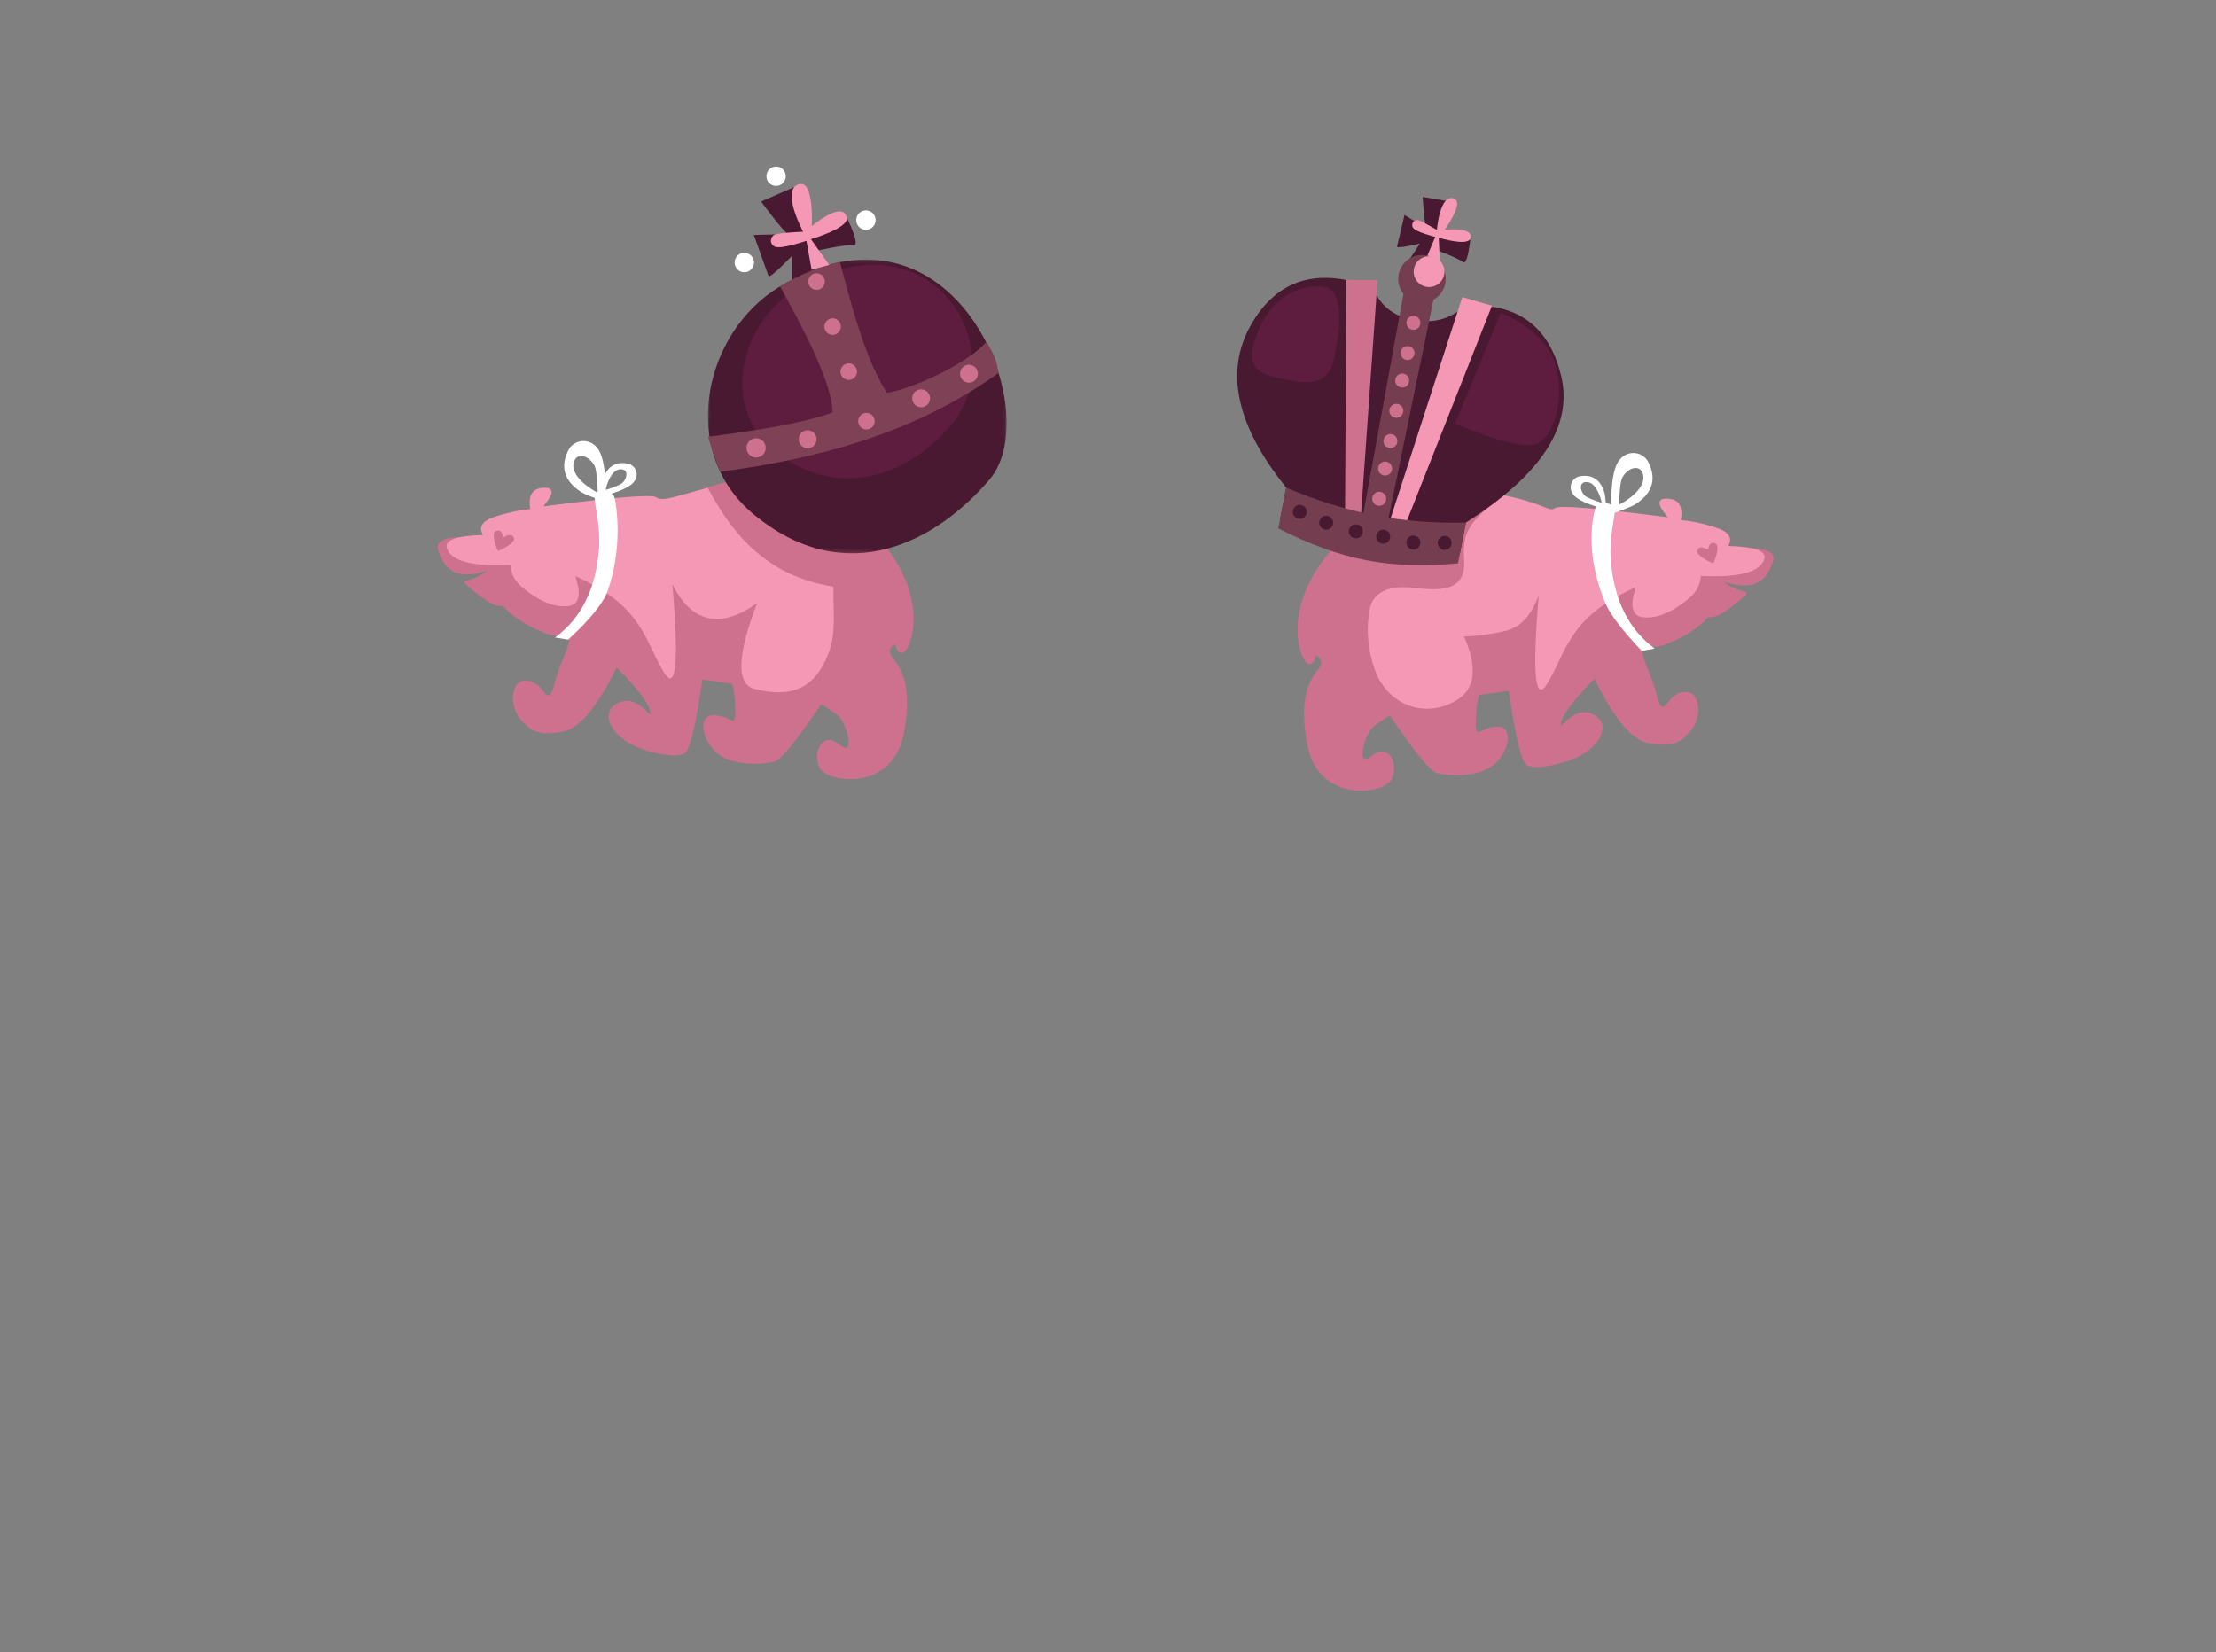 <svg width="578" height="431" viewBox="0 0 578 431" xmlns="http://www.w3.org/2000/svg" xmlns:xlink="http://www.w3.org/1999/xlink"><rect x="0" y="0" width="578" height="431" fill="#808080" stroke="none"/><defs><path id="path-1" d="M0 .058h77.943v76.709H0z"/></defs><g id="design" fill="none" fill-rule="evenodd"><g id="postcard_overlay_1"><g id="Group-12" transform="translate(107 39)"><g id="Group-7" transform="scale(-1 1) rotate(-8 566.176 1029.358)"><path d="M115.32 28.875c1.48-1.873.74-3.56-2.22-5.059s-5.982-2.623-9.065-3.372c1.092-2.709.65-4.25-1.323-4.625-1.973-.374-1.781 1.018.575 4.178-19.032-4.293-29.164-6.126-30.397-5.502-1.85.937-12.12-7.504-19.335-9.19-7.216-1.687-28.887-1.725-42.208 11.391-13.32 13.116-9.805 26.045-8.14 26.607 1.11.375 1.85-.25 2.22-1.873 1.234.749 1.542 1.686.925 2.81-.925 1.687-7.03 4.122-6.29 19.862.74 15.74 18.13 15.552 20.536 11.992 2.405-3.56.74-9.744-4.255-6.746-4.996 2.998-.926-6.183 1.48-7.495a51.605 51.605 0 0 1 4.625-2.248c5.056 10.243 8.387 15.74 9.99 16.489 2.405 1.124 10.36 2.81 14.985 0s6.66-9.182 2.405-9.744c-4.255-.562-6.29 2.998-5.365-2.248.617-3.498 1.234-5.684 1.85-6.558h7.77c.007 11.867.624 18.425 1.85 19.674 1.84 1.874 11.1 1.312 15.911-1.124 4.81-2.436 7.4-7.12 2.59-9.744-4.81-2.623-9.435 4.497-7.955 1.125.987-2.249 4.378-5.56 10.175-9.931 3.577 10.992 7.462 17.176 11.655 18.55 6.29 2.06 8.51.75 11.1-1.5 2.59-2.248 3.803-6.145 2.406-8.993-.972-1.982-4.62-1.691-6.29 0-4.07 4.122-2.405.187-4.81-8.807-2.406-8.994 1.295-5.059 3.7-5.246 2.405-.188 9.62-2.061 13.875-5.809 2.22.886 6.66-1.874 9.62-3.747 2.96-1.874-.271-.644-4.32-4.731 7.037 3.343 10.795 1.733 13.2-3.14 1.91-3.01-1.914-4.76-11.47-5.246z" id="Path-47" fill="#CD718E"/><path d="M115.983 28.162c1.48-1.868.74-3.55-2.22-5.044-2.96-1.494-5.982-2.615-9.066-3.362 1.1-3.45.236-5.442-2.59-5.979-2.827-.536-3.049 1.064-.666 4.8-17.966-4.928-27.566-7.08-28.8-6.457-1.85.934-4.203-.591-12.992-4.31C49.263 22.208 38.291 28.425 23.596 28.8c-1.353 9.623-2.935 13.698.052 21.186 2.987 7.489 9.354 8.888 16.66 8.068 4.87-.547 5.672-7.958 2.405-22.232 4.317 4.11 8.388 5.978 12.212 5.605 3.824-.374 7.277-2.865 10.361-7.473-4.687 20.55-4.934 28.148-.74 22.792 6.291-8.033 7.956-16.067 26.089-21.298-.555 1.308-3.7 6.913.925 8.034 4.626 1.12 9.621-1.495 12.582-3.363 1.973-1.245 3.207-2.99 3.7-5.231 9.745 1.868 15.42 1.183 17.023-2.055.863-1.993-2.097-3.55-8.882-4.67z" id="Path-47" fill="#F598B5"/><path d="M111.467 31.726c-.176 0-4.42-2.753-3.535-4.025.59-.848 1.517-.717 2.781.394.419-1.453 1.113-1.928 2.083-1.424 1.455.755-1.152 5.055-1.329 5.055z" id="Path-42-Copy-2" fill="#CD718E" transform="rotate(-1 110.523 29.101)"/><path d="M93.654 52.029c-6.101-5.94-8.814-14.127-8.137-24.562.376-5.79 2.624-10.6 2.961-13.034.16-1.147-4.113-2.962-5.092-.726-.782 1.784-4.014 12.3-1.643 24.339.648 3.292 3.46 7.983 8.436 14.073l3.475-.09z" id="Path-2" fill="#FFF"/><path d="M89.367 6.831c-.647 1.463-1.558 6.202-1.41 6.17 1.165-.254 8.488-3.328 7.053-7.54-.83-2.442-4.55-1.098-5.643 1.37zm2.635 6.75c-.785.348-2.934.876-6.447 1.584.66-6.013 1.696-10.162 3.107-12.447 2.386-3.865 7.191-2.953 8.357.47 1.692 4.97-.484 8.386-5.017 10.393z" id="Path-48" fill="#FFF" fill-rule="nonzero"/><path d="M82.205 9.986c.823.683 3.703 2.144 3.71 2.045.045-.785-.619-5.993-3.58-5.871-1.717.07-1.52 2.674-.13 3.826zm4.806-.407c.083.562.037 2.02-.137 4.375-3.743-1.54-6.222-2.97-7.437-4.29-2.055-2.231-.61-5.101 1.798-5.2 3.494-.143 5.298 1.873 5.776 5.115z" id="Path-48-Copy" fill="#FFF" fill-rule="nonzero"/></g><g id="Group-7-Copy" transform="rotate(-8 769.002 -1562.918)"><path d="M115.32 28.744c1.48-1.879.74-3.57-2.22-5.073-2.96-1.503-5.982-2.63-9.065-3.381 1.092-2.715.65-4.26-1.323-4.637-1.973-.375-1.781 1.02.575 4.189-19.032-4.304-29.164-6.143-30.397-5.516-1.85.939-12.12-7.524-19.335-9.215-7.216-1.69-28.887-1.73-42.208 11.421-13.32 13.151-9.805 26.114-8.14 26.678 1.11.375 1.85-.251 2.22-1.88 1.234.752 1.542 1.692.925 2.819-.925 1.69-7.03 4.133-6.29 19.914.74 15.78 18.13 15.593 20.536 12.023 2.405-3.57.74-9.769-4.255-6.763-4.996 3.006-.926-6.2 1.48-7.515a51.547 51.547 0 0 1 4.625-2.254c5.056 10.27 8.387 15.78 9.99 16.532 2.405 1.127 10.36 2.818 14.985 0s6.66-9.205 2.405-9.769c-4.255-.564-6.29 3.006-5.365-2.254.617-3.507 1.234-5.699 1.85-6.576h7.77c.007 11.899.624 18.474 1.85 19.726 1.84 1.879 11.1 1.315 15.911-1.127 4.81-2.442 7.4-7.139 2.59-9.769-4.81-2.63-9.435 4.509-7.955 1.127.987-2.254 4.378-5.573 10.175-9.957 3.577 11.022 7.462 17.221 11.655 18.6 6.29 2.066 8.51.75 11.1-1.504s3.803-6.161 2.406-9.017c-.972-1.987-4.62-1.696-6.29 0-4.07 4.133-2.405.187-4.81-8.83-2.406-9.018 1.295-5.072 3.7-5.26 2.405-.188 9.62-2.067 13.875-5.824 2.22.888 6.66-1.879 9.62-3.758 2.96-1.878-.271-.644-4.32-4.743 7.037 3.352 10.795 1.738 13.2-3.147 1.91-3.02-1.914-4.773-11.47-5.26z" id="Path-47" fill="#CD718E"/><path d="M115.983 28.029c1.48-1.873.74-3.559-2.22-5.057-2.96-1.499-5.982-2.623-9.066-3.372 1.1-3.458.236-5.456-2.59-5.994-2.827-.538-3.049 1.066-.666 4.813-17.966-4.941-27.566-7.1-28.8-6.475-1.85.937-2.006-1.46-13.669-5.473-6.79 5.748-11.133 6.327-11.673 15.34-.539 9.012-8.073 7.144-14.41 5.533-6.337-1.611-10.325.054-11.618 3.626-3.302 9.13-.897 17.396-.168 19.163C24.32 57.943 32.537 61.37 40.308 58c5.18-2.248 6.574-7.645 4.181-16.192 3.577.405 7.278.42 11.102.046 3.824-.375 7.055-3.047 9.695-8.017-4.687 20.604-4.934 28.221-.74 22.852 6.291-8.055 7.956-16.11 26.089-21.354-.555 1.311-3.7 6.93.925 8.055 4.626 1.123 9.621-1.499 12.582-3.372 1.973-1.249 3.207-2.997 3.7-5.245 9.745 1.873 15.42 1.186 17.023-2.06.863-1.998-2.097-3.56-8.882-4.683z" id="Path-47" fill="#F598B5"/><path d="M93.3 51.872c-6.102-5.955-8.814-14.164-8.137-24.626.376-5.805 2.624-10.627 2.961-13.068.16-1.15-4.113-2.97-5.093-.728-.78 1.788-4.582 11.113-.752 25.151.799 2.93 3.314 7.384 7.546 13.361l3.475-.09z" id="Path-2" fill="#FFF"/><path d="M90.78 7.169c-.648 1.466-1.56 6.218-1.412 6.185 1.166-.254 8.489-3.336 7.054-7.56-.831-2.447-4.55-1.1-5.643 1.375zm2.634 6.767c-.785.35-2.934.878-6.447 1.588.66-6.028 1.696-10.188 3.107-12.479C92.46-.83 97.265.084 98.43 3.516c1.692 4.983-.485 8.408-5.017 10.42z" id="Path-48" fill="#FFF" fill-rule="nonzero"/><path d="M81.16 10.182c.824.684 3.704 2.15 3.71 2.05.045-.787-.618-6.008-3.58-5.887-1.717.07-1.52 2.682-.13 3.837zm4.807-.408c.082.563.037 2.025-.137 4.386-3.743-1.544-6.222-2.978-7.437-4.3-2.056-2.238-.61-5.116 1.797-5.214 3.494-.144 5.299 1.877 5.777 5.128z" id="Path-48-Copy" fill="#FFF" fill-rule="nonzero"/><path d="M111.436 31.962c-.177 0-4.42-2.76-3.535-4.036.59-.85 1.516-.719 2.78.395.419-1.457 1.113-1.933 2.083-1.428 1.456.758-1.151 5.07-1.328 5.07z" id="Path-42-Copy-2" fill="#CD718E" transform="rotate(-1 110.492 29.33)"/></g><g id="crown" transform="rotate(1 -189.787 4515.655)"><g id="Group-3" transform="translate(0 23.93)"><mask id="mask-2" fill="#fff"><use xlink:href="#path-1"/></mask><path d="M17.908 7.681C-1.379 19.906-7.778 50.855 12.275 66.943c25.048 20.097 48.613 5.619 61.511-10.108C88.44 38.971 63.068-20.941 17.908 7.681" id="Fill-1" fill="#481930" mask="url(#mask-2)"/></g><path d="M22.709 31.834c-14.628 9.04-19.869 31.313-5.075 42.55 18.48 14.037 36.989 3.806 46.238-8.138 15.452-19.95-6.912-55.58-41.163-34.412" id="Fill-4" fill="#5E1D3E"/><path d="M20.09 17.732c-1.215-.55-7.193-8.395-7.193-8.395s11.118-5.031 10.238-4.695c-.881.335 2.238 12.127 2.238 12.127l9.657-4.201s4.247 7.978 2.152 7.764c-2.095-.215-9.473 1.583-9.473 1.583l3.763 4.64-10.233 4.91-.028-8.088s-5.71 6.224-6.044 5.339c-.333-.885-4.004-10.621-4.004-10.621l8.926-.363z" id="Fill-6" fill="#481930"/><path d="M75.459 53.094c-.161-3.994-2.084-6.113-3.119-8.273-4.544 5.784-19.385 12.789-25.71 13.846-5.917-8.56-9.899-23.561-12.92-33.934-4.866 1.13-10.038 3.276-15.48 6.682C24.258 41.909 32.197 56.054 32.52 64.04c-8.232 3.135-20.375 5.1-32.357 6.918.559 2.105 2.356 7.086 3.341 9.067 25.143-3.808 50.272-10.808 71.956-26.932" id="Fill-8" fill="#7F4156"/><path d="M28.797 31.844a2.138 2.138 0 0 1-2.927-.8 2.163 2.163 0 0 1 .795-2.943 2.14 2.14 0 0 1 2.928.801 2.161 2.161 0 0 1-.796 2.942" id="Fill-10" fill="#CD718E"/><path d="M33.196 43.514a2.138 2.138 0 0 1-2.927-.8 2.163 2.163 0 0 1 .796-2.943 2.14 2.14 0 0 1 2.927.802 2.161 2.161 0 0 1-.796 2.941" id="Fill-12" fill="#CD718E"/><path d="M37.596 55.185a2.14 2.14 0 0 1-2.928-.8 2.163 2.163 0 0 1 .797-2.943 2.14 2.14 0 0 1 2.927.801 2.162 2.162 0 0 1-.796 2.942" id="Fill-14" fill="#CD718E"/><path d="M42.44 68.037a2.138 2.138 0 0 1-2.926-.8 2.163 2.163 0 0 1 .796-2.943 2.14 2.14 0 0 1 2.927.802 2.16 2.16 0 0 1-.796 2.941" id="Fill-16" fill="#CD718E"/><path d="M10.455 74.67a2.515 2.515 0 0 1 1.24-3.323A2.492 2.492 0 0 1 15 72.592a2.517 2.517 0 0 1-1.24 3.325 2.493 2.493 0 0 1-3.306-1.246" id="Fill-18" fill="#CD718E"/><path d="M27.285 73.168a2.317 2.317 0 0 1-3.17-.867 2.342 2.342 0 0 1 .862-3.186 2.317 2.317 0 0 1 3.17.866 2.341 2.341 0 0 1-.862 3.187" id="Fill-20" fill="#CD718E"/><path d="M56.684 61.97a2.317 2.317 0 0 1-3.17-.866 2.342 2.342 0 0 1 .862-3.186 2.318 2.318 0 0 1 3.17.866 2.341 2.341 0 0 1-.862 3.187" id="Fill-22" fill="#CD718E"/><path d="M18.884 1.422a2.537 2.537 0 0 1-.935 3.453 2.51 2.51 0 0 1-3.435-.939A2.538 2.538 0 0 1 15.45.483a2.51 2.51 0 0 1 3.435.939" id="Fill-24" fill="#FFF"/><path d="M42.515 12.453a2.538 2.538 0 0 1-.934 3.454 2.51 2.51 0 0 1-3.436-.94 2.538 2.538 0 0 1 .935-3.453 2.51 2.51 0 0 1 3.435.94" id="Fill-27" fill="#FFF"/><path d="M10.991 24.08a2.537 2.537 0 0 1-.935 3.453 2.51 2.51 0 0 1-3.435-.94 2.538 2.538 0 0 1 .935-3.453 2.511 2.511 0 0 1 3.435.94" id="Fill-29" fill="#FFF"/><path d="M69.052 55.34a2.318 2.318 0 0 1-3.17-.866 2.341 2.341 0 0 1 .862-3.187 2.317 2.317 0 0 1 3.17.867 2.342 2.342 0 0 1-.862 3.186" id="Fill-31" fill="#CD718E"/><path d="M24.002 17.018s-6.287-11.13-1.171-12.392c3.862-.954 3.392 10.894 3.392 10.894s8.057-7.007 9.098-2.367c.618 2.758-9.251 5.781-9.251 5.781l4.895 6.644-4.574 1.344-1.497-7.54s-6.574 2.415-8.195 1.682c-1.622-.735-1.176-2.746 0-3.194 1.176-.449 7.303-.852 7.303-.852" id="Fill-33" fill="#F598B5"/></g><g id="скщцт" transform="rotate(11 113.136 1174.96)"><path d="M19.007 94.57v-8.403C3.177 72.805-2.551 59.547 1.822 46.396c4.373-13.152 14.213-18.388 29.52-15.709 2.555 4.14 6.491 6.21 11.808 6.21s9.52-2.07 12.61-6.21c13.12-3.41 22.473.974 28.061 13.152 5.588 12.177-.103 26.287-17.072 42.328v8.402c-8.536 1.948-16.443 2.923-23.72 2.923-7.277 0-15.284-.975-24.022-2.923z" id="Path-44" fill="#481930"/><path d="M65.235 30.687c8.503 1.949 14.091 5.602 16.764 10.96 4.009 8.037 2.915 18.266-1.093 20.823-2.673 1.705-9.962 1.34-21.867-1.096l6.196-30.687z" id="Path-45" fill="#5E1D3E"/><g id="Group-4" transform="rotate(23 18.72 98.404)"><path d="M6.688 10.524c-.91-.41-5.389-6.273-5.389-6.273S9.63.491 8.971.743c-.66.25 1.676 9.062 1.676 9.062l7.236-3.14s3.182 5.962 1.613 5.802c-1.57-.16-7.098 1.183-7.098 1.183l2.82 3.467-7.668 3.67-.021-6.044S3.25 19.393 3 18.732c-.25-.661-3-7.936-3-7.936l6.688-.272z" id="Fill-6" fill="#481930"/><path d="M9.179 9.3S4.468.985 8.3.04c2.894-.712 2.542 8.141 2.542 8.141s6.037-5.235 6.817-1.768c.463 2.06-6.932 4.32-6.932 4.32l3.668 4.965-3.428 1.004-1.121-5.635s-4.926 1.805-6.14 1.257c-1.216-.549-.881-2.052 0-2.386.88-.336 5.472-.637 5.472-.637" id="Fill-33" fill="#F598B5"/></g><path id="Rectangle-15" fill="#743E50" d="M39.36 28.495h8.017l-.729 65.758h-6.56z"/><path id="Rectangle-15" fill="#CD718E" transform="rotate(-6 32.006 61.558)" d="M27.392 29.296l8.126-.613 1.102 65.75-3.922-.412z"/><path id="Rectangle-15" fill="#F598B5" transform="scale(-1 1) rotate(-6 0 1104.072)" d="M50.057 28.681l8.05.114 1.102 65.75-3.922-.413z"/><path d="M19.007 97.008V86.167c8.343 1.786 16.35 2.68 24.022 2.68 7.672 0 15.579-.894 23.72-2.68v10.841c-8.536 2.515-16.443 3.772-23.72 3.772-7.277 0-15.284-1.257-24.022-3.772z" id="Path-44" fill="#743E50"/><ellipse id="Oval" fill="#743E50" cx="43.368" cy="25.938" rx="6.195" ry="6.21"/><ellipse id="Oval" fill="#F598B5" cx="44.826" cy="23.746" rx="4.009" ry="4.019"/><path d="M18.95 32.88c-4.737 0-12.755 3.652-14.941 14.612-2.187 10.96 2.55 11.325 12.39 10.96 9.84-.366 8.383-7.307 8.383-12.056 0-4.75-1.093-13.517-5.831-13.517z" id="Path-46" fill="#5E1D3E"/><g id="Group-9" transform="translate(21.866 35.802)"><ellipse id="Oval-2-Copy-3" fill="#CD718E" cx="21.502" cy="48.588" rx="1.822" ry="1.827"/><ellipse id="Oval-2-Copy-6" fill="#CD718E" cx="21.502" cy="40.551" rx="1.822" ry="1.827"/><ellipse id="Oval-2-Copy-7" fill="#CD718E" cx="21.502" cy="33.244" rx="1.822" ry="1.827"/><ellipse id="Oval-2-Copy-8" fill="#CD718E" cx="21.502" cy="25.207" rx="1.822" ry="1.827"/><ellipse id="Oval-2-Copy-9" fill="#CD718E" cx="21.502" cy="1.827" rx="1.822" ry="1.827"/><ellipse id="Oval-2-Copy-10" fill="#CD718E" cx="21.502" cy="9.864" rx="1.822" ry="1.827"/><ellipse id="Oval-2-Copy-11" fill="#CD718E" cx="21.502" cy="17.17" rx="1.822" ry="1.827"/><ellipse id="Oval-2" fill="#481930" cx="1.822" cy="55.894" rx="1.822" ry="1.827"/><ellipse id="Oval-2-Copy" fill="#481930" cx="9.111" cy="57.356" rx="1.822" ry="1.827"/><ellipse id="Oval-2-Copy-2" fill="#481930" cx="17.129" cy="58.086" rx="1.822" ry="1.827"/><ellipse id="Oval-2-Copy-3" fill="#481930" cx="24.417" cy="58.086" rx="1.822" ry="1.827"/><ellipse id="Oval-2-Copy-4" fill="#481930" cx="32.435" cy="58.086" rx="1.822" ry="1.827"/><ellipse id="Oval-2-Copy-5" fill="#481930" cx="40.453" cy="56.625" rx="1.822" ry="1.827"/></g></g></g></g></g></svg>